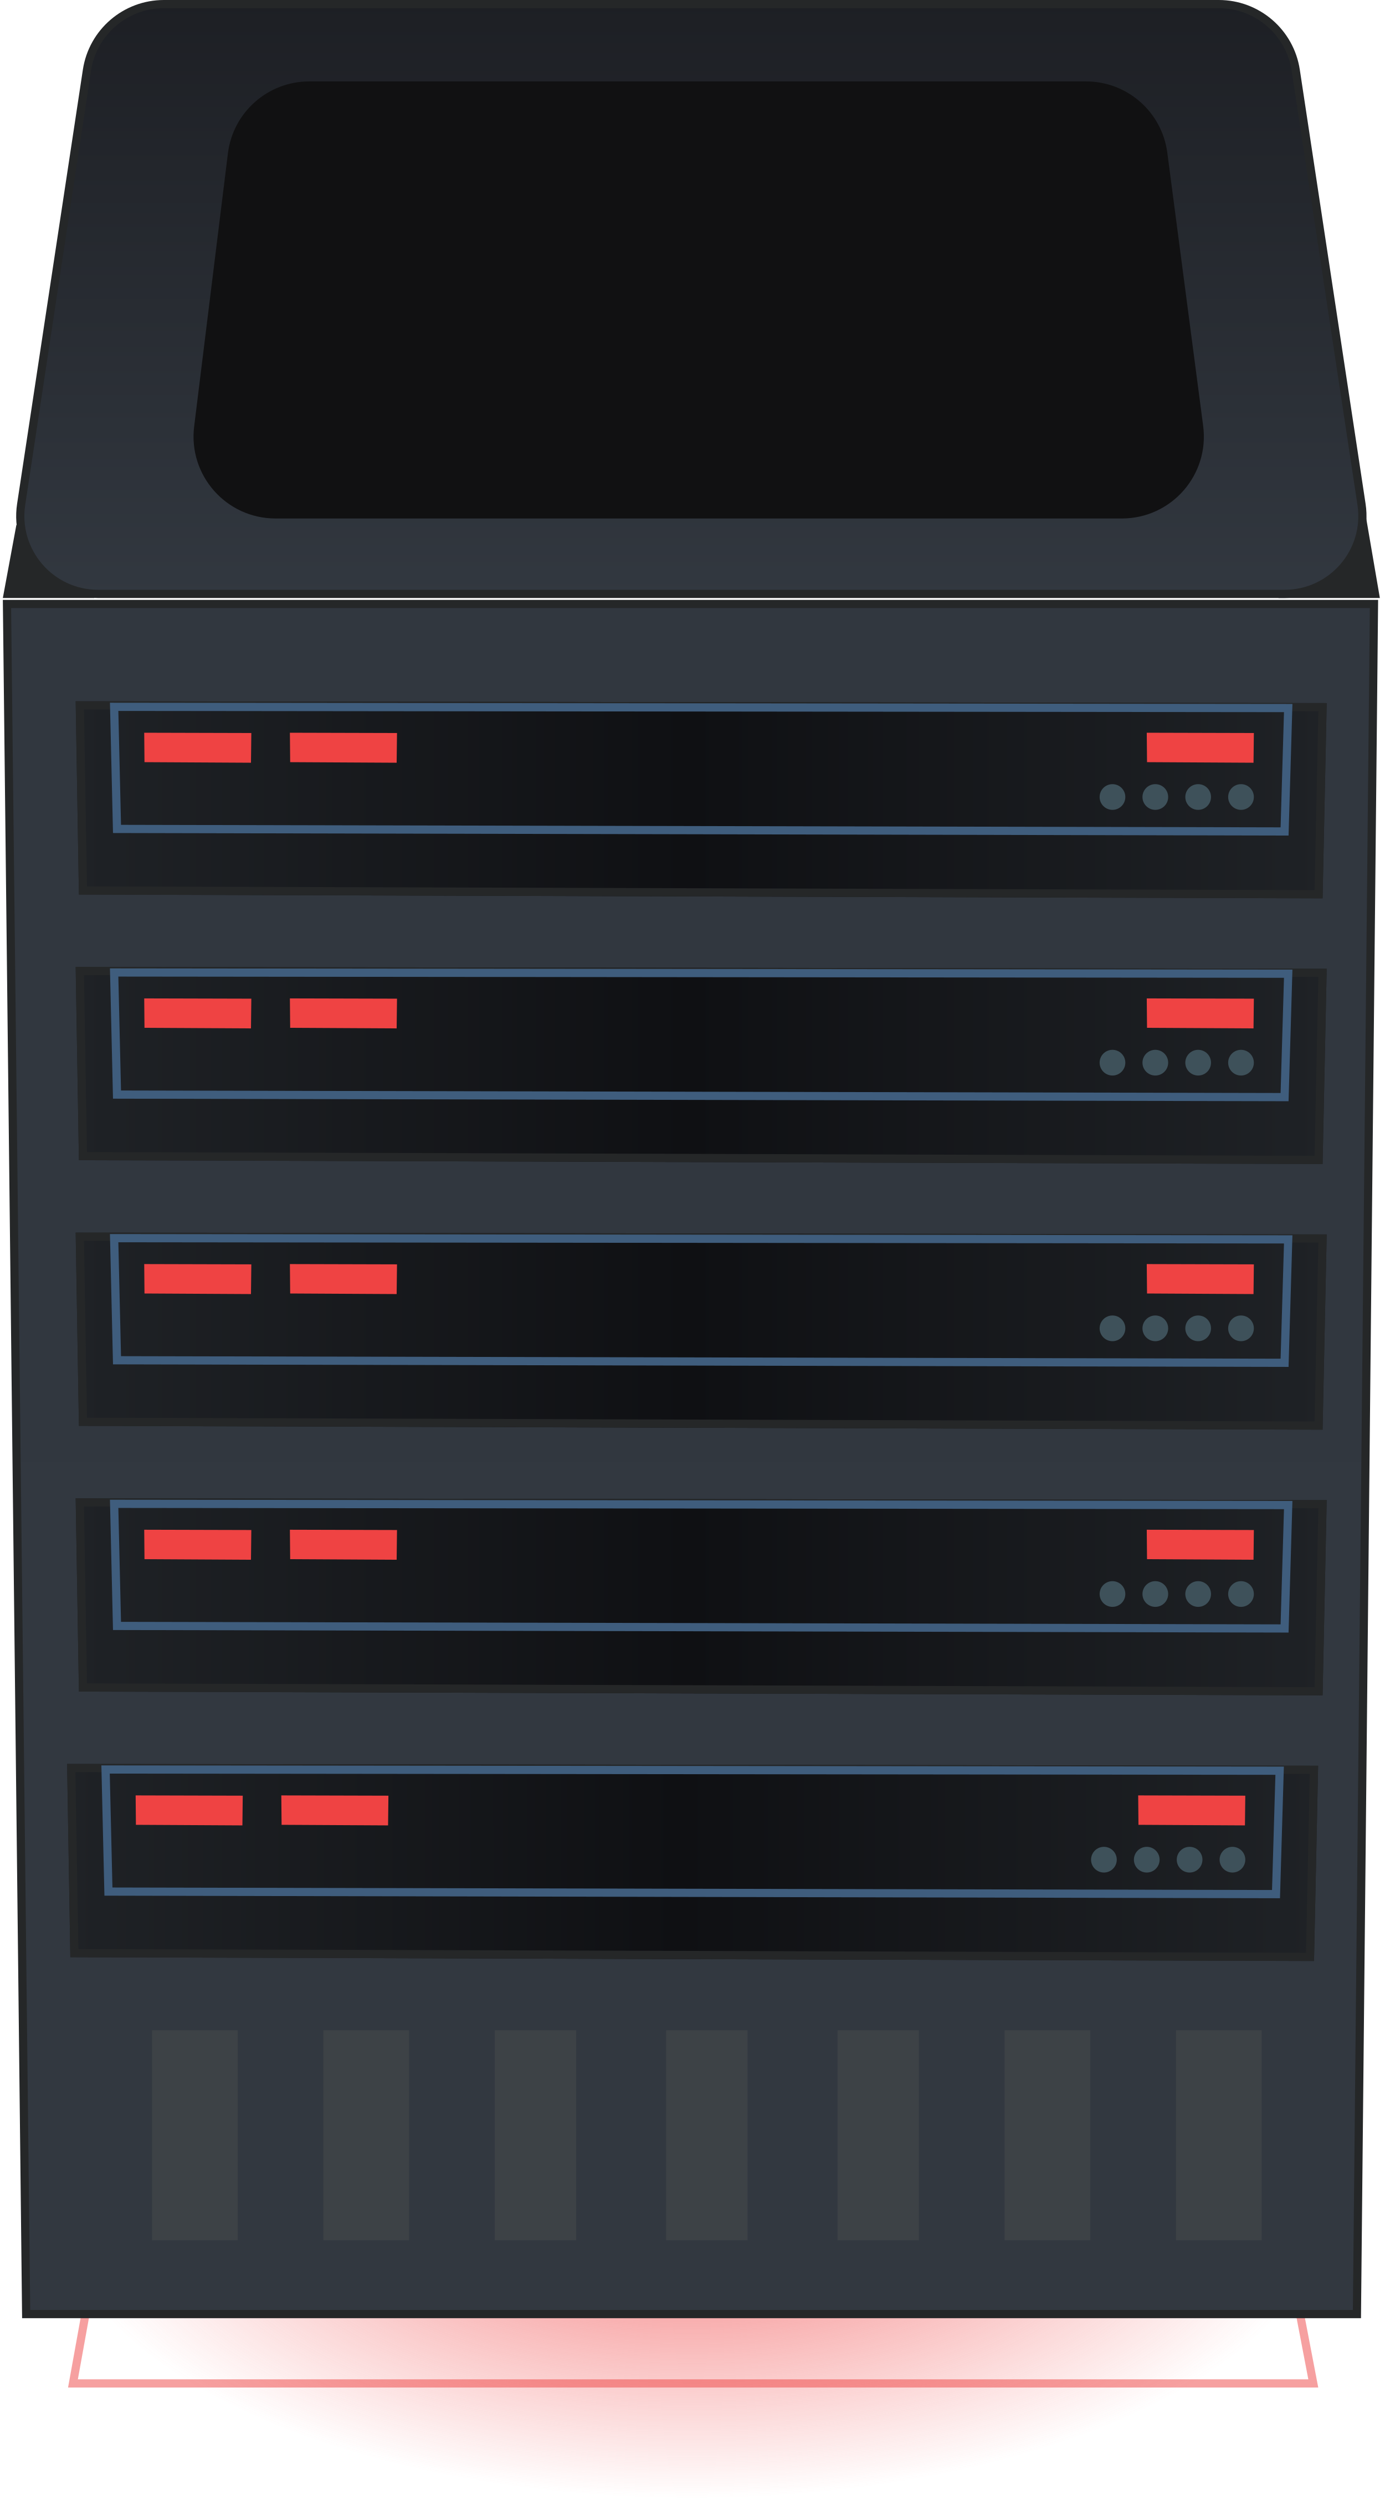 <svg width="169" height="305" viewBox="0 0 169 305" fill="none" xmlns="http://www.w3.org/2000/svg">
<g id="server-status-frente-concluida">
<g id="status">
<path id="status-dinamico" d="M16.704 247.57L8.903 290.787H160.249L151.967 247.57H16.704Z" stroke="#EF4343" stroke-opacity="0.5"/>
<ellipse id="sobra-status-dinamico" cx="78.336" cy="36.609" rx="78.336" ry="36.609" transform="matrix(-1 0 0 1 162.765 231.595)" fill="url(#paint0_radial_415_552)"/>
</g>
<g id="mak">
<g id="header">
<path id="Vector 627" d="M0.347 72.958L2 64.031L11.5 72.958H0.347Z" fill="#252728"/>
<path id="Vector 628" d="M168.372 72.958L166.5 62.031L156 72.958H168.372Z" fill="#252728"/>
<path id="Rectangle 34624192" d="M19.999 0.5H148.718C153.415 0.5 157.407 3.933 158.11 8.577L166.135 61.535C167.006 67.283 162.556 72.458 156.742 72.458H11.975C6.161 72.458 1.711 67.283 2.582 61.535L10.606 8.577C11.31 3.933 15.302 0.5 19.999 0.5Z" fill="url(#paint1_linear_415_552)" stroke="#252728"/>
<path id="Rectangle 34624193" d="M142.437 18.631C141.784 13.654 137.542 9.933 132.522 9.933H37.735C32.687 9.933 28.43 13.695 27.811 18.706L23.691 52.03C22.954 57.994 27.606 63.257 33.616 63.257H136.897C142.936 63.257 147.598 57.944 146.811 51.955L142.437 18.631Z" fill="#111112"/>
</g>
<path id="Rectangle 34624199" d="M167.655 73.69L165.574 282.328H3.192L0.852 73.69H167.655Z" fill="url(#paint2_linear_415_552)" stroke="#252728"/>
</g>
<g id="driver-5">
<g id="Rectangle 34624200" filter="url(#filter0_d_415_552)">
<path d="M9.233 81.556L161.887 81.778L161.386 105.604L9.628 105.142L9.233 81.556Z" fill="url(#paint3_linear_415_552)"/>
<path d="M161.377 82.277L160.896 105.102L10.119 104.643L9.741 82.056L161.377 82.277Z" stroke="#252728"/>
</g>
<path id="Rectangle 34624203" d="M157.189 86.386L156.746 101.441L14.277 101.133L13.928 86.237L157.189 86.386Z" stroke="#3F5D7D"/>
<path id="Rectangle 34624204" d="M17.598 89.397L30.667 89.431L30.624 93.057L17.631 92.987L17.598 89.397Z" fill="#EF4343"/>
<path id="Rectangle 34624205" d="M35.373 89.397L48.443 89.431L48.4 93.057L35.407 92.987L35.373 89.397Z" fill="#EF4343"/>
<path id="Rectangle 34624206" d="M139.93 89.397L152.999 89.431L152.956 93.057L139.963 92.987L139.93 89.397Z" fill="#EF4343"/>
<g id="Group 427319884">
<circle id="Ellipse 334" cx="151.43" cy="97.238" r="1.568" fill="#3E515A"/>
<circle id="Ellipse 335" cx="146.202" cy="97.238" r="1.568" fill="#3E515A"/>
<circle id="Ellipse 336" cx="140.974" cy="97.238" r="1.568" fill="#3E515A"/>
<circle id="Ellipse 337" cx="135.746" cy="97.238" r="1.568" fill="#3E515A"/>
</g>
</g>
<g id="driver-4">
<g id="Rectangle 34624200_2" filter="url(#filter1_d_415_552)">
<path d="M9.233 113.967L161.887 114.189L161.386 138.015L9.628 137.553L9.233 113.967Z" fill="url(#paint4_linear_415_552)"/>
<path d="M161.377 114.688L160.896 137.513L10.119 137.054L9.741 114.467L161.377 114.688Z" stroke="#252728"/>
</g>
<path id="Rectangle 34624203_2" d="M157.189 118.797L156.746 133.853L14.277 133.544L13.928 118.648L157.189 118.797Z" stroke="#3F5D7D"/>
<path id="Rectangle 34624204_2" d="M17.598 121.81L30.667 121.843L30.624 125.469L17.631 125.399L17.598 121.81Z" fill="#EF4343"/>
<path id="Rectangle 34624205_2" d="M35.373 121.81L48.443 121.843L48.4 125.469L35.407 125.399L35.373 121.81Z" fill="#EF4343"/>
<path id="Rectangle 34624206_2" d="M139.93 121.81L152.999 121.843L152.956 125.469L139.963 125.399L139.93 121.81Z" fill="#EF4343"/>
<g id="Group 427319884_2">
<circle id="Ellipse 334_2" cx="151.43" cy="129.651" r="1.568" fill="#3E515A"/>
<circle id="Ellipse 335_2" cx="146.202" cy="129.651" r="1.568" fill="#3E515A"/>
<circle id="Ellipse 336_2" cx="140.974" cy="129.651" r="1.568" fill="#3E515A"/>
<circle id="Ellipse 337_2" cx="135.746" cy="129.651" r="1.568" fill="#3E515A"/>
</g>
</g>
<g id="driver-3">
<g id="Rectangle 34624200_3" filter="url(#filter2_d_415_552)">
<path d="M9.233 146.38L161.887 146.602L161.386 170.428L9.628 169.966L9.233 146.38Z" fill="url(#paint5_linear_415_552)"/>
<path d="M161.377 147.102L160.896 169.926L10.119 169.467L9.741 146.88L161.377 147.102Z" stroke="#252728"/>
</g>
<path id="Rectangle 34624203_3" d="M157.189 151.211L156.746 166.267L14.277 165.958L13.928 151.062L157.189 151.211Z" stroke="#3F5D7D"/>
<path id="Rectangle 34624204_3" d="M17.598 154.223L30.667 154.257L30.624 157.882L17.631 157.812L17.598 154.223Z" fill="#EF4343"/>
<path id="Rectangle 34624205_3" d="M35.373 154.223L48.443 154.257L48.4 157.882L35.407 157.812L35.373 154.223Z" fill="#EF4343"/>
<path id="Rectangle 34624206_3" d="M139.93 154.223L152.999 154.257L152.956 157.882L139.963 157.812L139.93 154.223Z" fill="#EF4343"/>
<g id="Group 427319884_3">
<circle id="Ellipse 334_3" cx="151.43" cy="162.063" r="1.568" fill="#3E515A"/>
<circle id="Ellipse 335_3" cx="146.202" cy="162.063" r="1.568" fill="#3E515A"/>
<circle id="Ellipse 336_3" cx="140.974" cy="162.063" r="1.568" fill="#3E515A"/>
<circle id="Ellipse 337_3" cx="135.746" cy="162.063" r="1.568" fill="#3E515A"/>
</g>
</g>
<g id="driver-2">
<g id="Rectangle 34624200_4" filter="url(#filter3_d_415_552)">
<path d="M9.233 178.794L161.887 179.016L161.386 202.842L9.628 202.38L9.233 178.794Z" fill="url(#paint6_linear_415_552)"/>
<path d="M161.377 179.516L160.896 202.34L10.119 201.881L9.741 179.294L161.377 179.516Z" stroke="#252728"/>
</g>
<path id="Rectangle 34624203_4" d="M157.189 183.624L156.746 198.68L14.277 198.371L13.928 183.476L157.189 183.624Z" stroke="#3F5D7D"/>
<path id="Rectangle 34624204_4" d="M17.598 186.636L30.667 186.67L30.624 190.295L17.631 190.225L17.598 186.636Z" fill="#EF4343"/>
<path id="Rectangle 34624205_4" d="M35.373 186.636L48.443 186.67L48.4 190.295L35.407 190.225L35.373 186.636Z" fill="#EF4343"/>
<path id="Rectangle 34624206_4" d="M139.93 186.636L152.999 186.67L152.956 190.295L139.963 190.225L139.93 186.636Z" fill="#EF4343"/>
<g id="Group 427319884_4">
<circle id="Ellipse 334_4" cx="151.43" cy="194.477" r="1.568" fill="#3E515A"/>
<circle id="Ellipse 335_4" cx="146.202" cy="194.477" r="1.568" fill="#3E515A"/>
<circle id="Ellipse 336_4" cx="140.974" cy="194.477" r="1.568" fill="#3E515A"/>
<circle id="Ellipse 337_4" cx="135.746" cy="194.477" r="1.568" fill="#3E515A"/>
</g>
</g>
<g id="driver-1">
<g id="Rectangle 34624200_5" filter="url(#filter4_d_415_552)">
<path d="M8.187 211.205L160.84 211.427L160.339 235.253L8.581 234.791L8.187 211.205Z" fill="url(#paint7_linear_415_552)"/>
<path d="M160.33 211.927L159.85 234.751L9.072 234.292L8.694 211.705L160.33 211.927Z" stroke="#252728"/>
</g>
<path id="Rectangle 34624203_5" d="M156.144 216.035L155.7 231.091L13.231 230.782L12.882 215.887L156.144 216.035Z" stroke="#3F5D7D"/>
<path id="Rectangle 34624204_5" d="M16.551 219.047L29.62 219.081L29.578 222.706L16.585 222.636L16.551 219.047Z" fill="#EF4343"/>
<path id="Rectangle 34624205_5" d="M34.326 219.047L47.396 219.081L47.353 222.706L34.36 222.636L34.326 219.047Z" fill="#EF4343"/>
<path id="Rectangle 34624206_5" d="M138.883 219.047L151.952 219.081L151.91 222.706L138.917 222.636L138.883 219.047Z" fill="#EF4343"/>
<g id="Group 427319884_5">
<circle id="Ellipse 334_5" cx="150.386" cy="226.89" r="1.568" fill="#3E515A"/>
<circle id="Ellipse 335_5" cx="145.157" cy="226.89" r="1.568" fill="#3E515A"/>
<circle id="Ellipse 336_5" cx="139.929" cy="226.89" r="1.568" fill="#3E515A"/>
<circle id="Ellipse 337_5" cx="134.701" cy="226.89" r="1.568" fill="#3E515A"/>
</g>
</g>
<g id="Vector" filter="url(#filter5_i_415_552)">
<path d="M16.55 245.709H27.006V271.326H16.55V245.709Z" fill="#3D4246"/>
<path d="M37.462 245.709H47.917V271.326H37.462V245.709Z" fill="#3D4246"/>
<path d="M58.373 245.709H68.306V271.326H58.373V245.709Z" fill="#3D4246"/>
<path d="M79.285 245.709H89.218V271.326H79.285V245.709Z" fill="#3D4246"/>
<path d="M100.197 245.709H110.13V271.326H100.197V245.709Z" fill="#3D4246"/>
<path d="M120.586 245.709H131.041V271.326H120.586V245.709Z" fill="#3D4246"/>
<path d="M141.497 245.709H151.952V271.326H141.497V245.709Z" fill="#3D4246"/>
</g>
</g>
<defs>
<filter id="filter0_d_415_552" x="5.233" y="81.556" width="160.653" height="32.048" filterUnits="userSpaceOnUse" color-interpolation-filters="sRGB">
<feFlood flood-opacity="0" result="BackgroundImageFix"/>
<feColorMatrix in="SourceAlpha" type="matrix" values="0 0 0 0 0 0 0 0 0 0 0 0 0 0 0 0 0 0 127 0" result="hardAlpha"/>
<feOffset dy="4"/>
<feGaussianBlur stdDeviation="2"/>
<feComposite in2="hardAlpha" operator="out"/>
<feColorMatrix type="matrix" values="0 0 0 0 0 0 0 0 0 0 0 0 0 0 0 0 0 0 0.25 0"/>
<feBlend mode="normal" in2="BackgroundImageFix" result="effect1_dropShadow_415_552"/>
<feBlend mode="normal" in="SourceGraphic" in2="effect1_dropShadow_415_552" result="shape"/>
</filter>
<filter id="filter1_d_415_552" x="5.233" y="113.967" width="160.653" height="32.048" filterUnits="userSpaceOnUse" color-interpolation-filters="sRGB">
<feFlood flood-opacity="0" result="BackgroundImageFix"/>
<feColorMatrix in="SourceAlpha" type="matrix" values="0 0 0 0 0 0 0 0 0 0 0 0 0 0 0 0 0 0 127 0" result="hardAlpha"/>
<feOffset dy="4"/>
<feGaussianBlur stdDeviation="2"/>
<feComposite in2="hardAlpha" operator="out"/>
<feColorMatrix type="matrix" values="0 0 0 0 0 0 0 0 0 0 0 0 0 0 0 0 0 0 0.25 0"/>
<feBlend mode="normal" in2="BackgroundImageFix" result="effect1_dropShadow_415_552"/>
<feBlend mode="normal" in="SourceGraphic" in2="effect1_dropShadow_415_552" result="shape"/>
</filter>
<filter id="filter2_d_415_552" x="5.233" y="146.38" width="160.653" height="32.048" filterUnits="userSpaceOnUse" color-interpolation-filters="sRGB">
<feFlood flood-opacity="0" result="BackgroundImageFix"/>
<feColorMatrix in="SourceAlpha" type="matrix" values="0 0 0 0 0 0 0 0 0 0 0 0 0 0 0 0 0 0 127 0" result="hardAlpha"/>
<feOffset dy="4"/>
<feGaussianBlur stdDeviation="2"/>
<feComposite in2="hardAlpha" operator="out"/>
<feColorMatrix type="matrix" values="0 0 0 0 0 0 0 0 0 0 0 0 0 0 0 0 0 0 0.25 0"/>
<feBlend mode="normal" in2="BackgroundImageFix" result="effect1_dropShadow_415_552"/>
<feBlend mode="normal" in="SourceGraphic" in2="effect1_dropShadow_415_552" result="shape"/>
</filter>
<filter id="filter3_d_415_552" x="5.233" y="178.794" width="160.653" height="32.048" filterUnits="userSpaceOnUse" color-interpolation-filters="sRGB">
<feFlood flood-opacity="0" result="BackgroundImageFix"/>
<feColorMatrix in="SourceAlpha" type="matrix" values="0 0 0 0 0 0 0 0 0 0 0 0 0 0 0 0 0 0 127 0" result="hardAlpha"/>
<feOffset dy="4"/>
<feGaussianBlur stdDeviation="2"/>
<feComposite in2="hardAlpha" operator="out"/>
<feColorMatrix type="matrix" values="0 0 0 0 0 0 0 0 0 0 0 0 0 0 0 0 0 0 0.25 0"/>
<feBlend mode="normal" in2="BackgroundImageFix" result="effect1_dropShadow_415_552"/>
<feBlend mode="normal" in="SourceGraphic" in2="effect1_dropShadow_415_552" result="shape"/>
</filter>
<filter id="filter4_d_415_552" x="4.187" y="211.205" width="160.653" height="32.048" filterUnits="userSpaceOnUse" color-interpolation-filters="sRGB">
<feFlood flood-opacity="0" result="BackgroundImageFix"/>
<feColorMatrix in="SourceAlpha" type="matrix" values="0 0 0 0 0 0 0 0 0 0 0 0 0 0 0 0 0 0 127 0" result="hardAlpha"/>
<feOffset dy="4"/>
<feGaussianBlur stdDeviation="2"/>
<feComposite in2="hardAlpha" operator="out"/>
<feColorMatrix type="matrix" values="0 0 0 0 0 0 0 0 0 0 0 0 0 0 0 0 0 0 0.25 0"/>
<feBlend mode="normal" in2="BackgroundImageFix" result="effect1_dropShadow_415_552"/>
<feBlend mode="normal" in="SourceGraphic" in2="effect1_dropShadow_415_552" result="shape"/>
</filter>
<filter id="filter5_i_415_552" x="16.55" y="245.709" width="137.402" height="27.616" filterUnits="userSpaceOnUse" color-interpolation-filters="sRGB">
<feFlood flood-opacity="0" result="BackgroundImageFix"/>
<feBlend mode="normal" in="SourceGraphic" in2="BackgroundImageFix" result="shape"/>
<feColorMatrix in="SourceAlpha" type="matrix" values="0 0 0 0 0 0 0 0 0 0 0 0 0 0 0 0 0 0 127 0" result="hardAlpha"/>
<feOffset dx="2" dy="2"/>
<feGaussianBlur stdDeviation="2"/>
<feComposite in2="hardAlpha" operator="arithmetic" k2="-1" k3="1"/>
<feColorMatrix type="matrix" values="0 0 0 0 0 0 0 0 0 0 0 0 0 0 0 0 0 0 0.25 0"/>
<feBlend mode="normal" in2="shape" result="effect1_innerShadow_415_552"/>
</filter>
<radialGradient id="paint0_radial_415_552" cx="0" cy="0" r="1" gradientUnits="userSpaceOnUse" gradientTransform="translate(78.336 36.609) rotate(90) scale(36.609 78.336)">
<stop offset="0.297" stop-color="#EF4343" stop-opacity="0.5"/>
<stop offset="1" stop-color="#EF4343" stop-opacity="0"/>
</radialGradient>
<linearGradient id="paint1_linear_415_552" x1="84.349" y1="-0.018" x2="84.349" y2="72.959" gradientUnits="userSpaceOnUse">
<stop stop-color="#1D1F24"/>
<stop offset="1" stop-color="#323840"/>
</linearGradient>
<linearGradient id="paint2_linear_415_552" x1="84.243" y1="73.137" x2="84.243" y2="283.469" gradientUnits="userSpaceOnUse">
<stop stop-color="#31373F"/>
<stop offset="1" stop-color="#323840"/>
</linearGradient>
<linearGradient id="paint3_linear_415_552" x1="9.45" y1="93.58" x2="161.661" y2="93.58" gradientUnits="userSpaceOnUse">
<stop stop-color="#1F2226"/>
<stop offset="0.49" stop-color="#0F1013"/>
<stop offset="1" stop-color="#1F2226"/>
</linearGradient>
<linearGradient id="paint4_linear_415_552" x1="9.45" y1="125.991" x2="161.661" y2="125.991" gradientUnits="userSpaceOnUse">
<stop stop-color="#1F2226"/>
<stop offset="0.49" stop-color="#0F1013"/>
<stop offset="1" stop-color="#1F2226"/>
</linearGradient>
<linearGradient id="paint5_linear_415_552" x1="9.45" y1="158.404" x2="161.661" y2="158.404" gradientUnits="userSpaceOnUse">
<stop stop-color="#1F2226"/>
<stop offset="0.49" stop-color="#0F1013"/>
<stop offset="1" stop-color="#1F2226"/>
</linearGradient>
<linearGradient id="paint6_linear_415_552" x1="9.45" y1="190.818" x2="161.661" y2="190.818" gradientUnits="userSpaceOnUse">
<stop stop-color="#1F2226"/>
<stop offset="0.49" stop-color="#0F1013"/>
<stop offset="1" stop-color="#1F2226"/>
</linearGradient>
<linearGradient id="paint7_linear_415_552" x1="8.403" y1="223.229" x2="160.614" y2="223.229" gradientUnits="userSpaceOnUse">
<stop stop-color="#1F2226"/>
<stop offset="0.49" stop-color="#0F1013"/>
<stop offset="1" stop-color="#1F2226"/>
</linearGradient>
</defs>
</svg>
